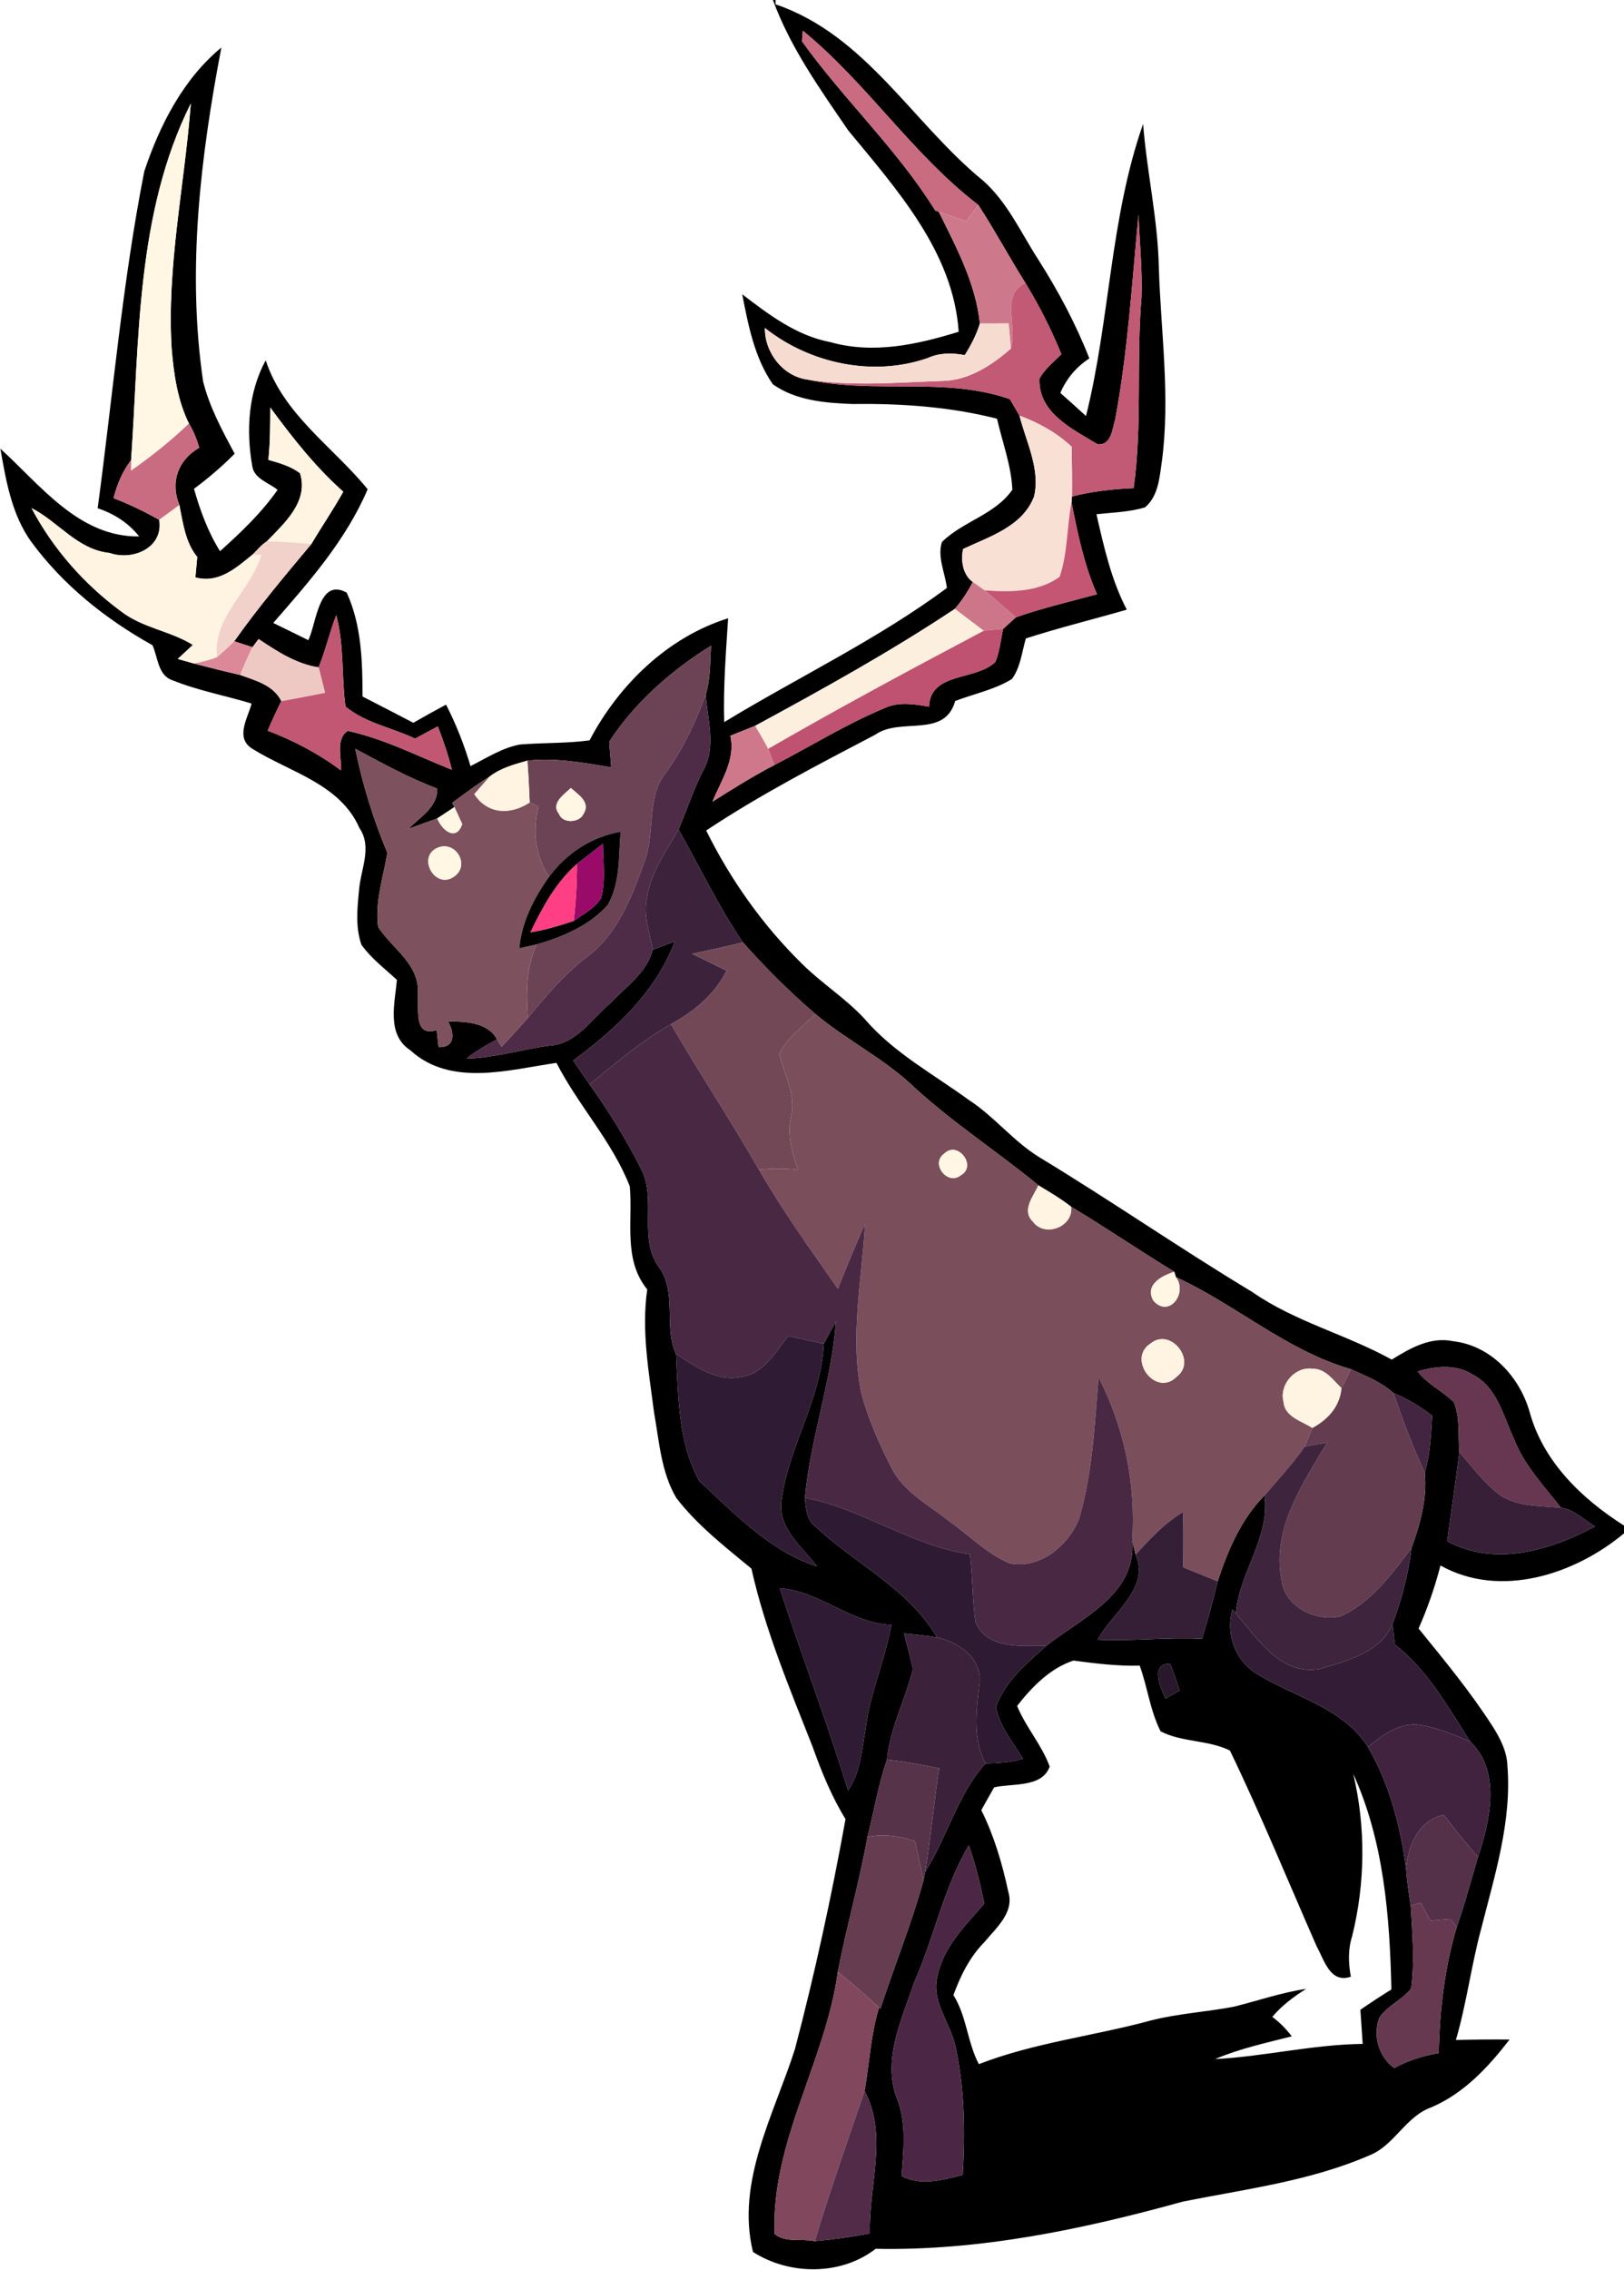 <?xml version="1.0" encoding="UTF-8" ?>
<!DOCTYPE svg PUBLIC "-//W3C//DTD SVG 1.1//EN" "http://www.w3.org/Graphics/SVG/1.1/DTD/svg11.dtd">
<svg width="219pt" height="306pt" viewBox="0 0 219 306" version="1.1" xmlns="http://www.w3.org/2000/svg">
<path fill="#000000" opacity="1.00" d=" M 104.23 0.00 L 104.59 0.00 C 104.59 0.14 104.59 0.43 104.58 0.58 C 116.76 4.72 123.07 16.61 132.57 24.35 C 135.86 27.26 137.66 31.35 140.01 34.98 C 142.70 39.21 145.07 43.64 146.90 48.31 C 145.15 49.46 143.80 51.04 142.99 52.97 C 144.15 54.00 145.31 55.03 146.45 56.08 C 149.69 43.12 149.68 29.41 154.15 16.71 C 154.65 23.17 156.14 29.53 156.27 36.03 C 156.54 44.72 157.83 53.43 156.69 62.12 C 156.37 64.29 156.23 66.86 154.42 68.38 C 152.30 69.04 150.05 69.07 147.86 69.32 C 148.86 73.71 149.85 78.16 151.95 82.18 C 147.42 83.49 142.83 84.61 138.34 86.06 C 137.80 87.90 137.62 89.94 136.46 91.53 C 134.12 92.97 131.36 93.52 128.81 94.49 C 127.38 99.59 121.43 96.62 118.02 99.04 C 110.29 103.09 102.51 107.11 95.23 111.95 C 98.52 118.59 102.86 124.73 108.16 129.92 C 110.82 132.57 114.06 134.58 116.61 137.36 C 120.50 141.90 125.84 144.77 130.62 148.25 C 134.05 150.47 136.60 153.78 140.07 155.94 C 149.79 161.82 159.13 168.29 168.86 174.15 C 174.63 178.17 181.56 179.88 187.68 183.27 C 190.15 181.74 192.92 180.14 195.96 180.79 C 201.08 181.38 204.96 185.61 206.30 190.42 C 208.14 197.06 213.34 202.05 219.00 205.64 L 219.00 206.69 C 212.37 212.23 202.29 215.53 194.25 211.02 C 193.50 213.93 192.51 216.77 191.30 219.52 C 194.78 223.80 198.31 228.07 201.29 232.72 C 202.31 234.32 203.21 236.09 203.28 238.03 C 203.88 245.56 201.54 252.86 199.72 260.07 C 198.39 265.00 197.77 270.08 196.33 274.98 C 198.74 274.92 201.15 274.90 203.57 274.92 C 200.70 278.64 197.41 282.19 193.01 284.06 C 189.51 285.32 188.04 289.22 184.63 290.55 C 176.65 294.01 167.95 295.08 159.50 296.77 C 146.03 300.50 132.13 303.42 118.08 303.13 C 113.40 306.77 106.42 306.70 101.54 303.55 C 99.22 294.11 104.38 285.01 107.19 276.24 C 109.89 266.00 112.13 255.63 114.02 245.21 C 112.14 242.15 110.78 238.82 109.58 235.45 C 106.48 227.57 103.18 219.73 101.33 211.44 C 97.77 208.50 94.05 205.62 91.21 201.93 C 89.16 198.48 88.90 194.33 88.21 190.46 C 87.50 184.95 86.48 179.38 87.28 173.81 C 84.01 169.79 85.35 164.62 84.93 159.92 C 82.57 153.86 77.99 149.03 75.04 143.27 C 68.57 144.21 60.75 146.54 55.32 141.56 C 52.09 139.44 53.25 135.27 53.52 132.08 C 51.88 130.56 50.05 129.19 48.74 127.35 C 47.91 125.00 48.18 122.40 48.42 119.97 C 48.63 117.18 50.24 114.20 48.47 111.62 C 45.88 105.67 39.09 104.09 34.06 100.95 C 31.65 99.50 33.40 96.84 33.93 94.84 C 30.40 93.76 26.74 93.10 23.32 91.72 C 21.28 91.09 21.31 88.60 20.56 86.97 C 14.26 83.47 8.48 78.85 4.20 73.01 C 1.58 69.36 0.81 64.81 0.05 60.48 C 5.48 65.41 10.65 72.42 18.77 72.31 C 17.32 70.48 15.37 69.24 13.17 68.51 C 15.21 53.37 16.50 38.10 19.46 23.09 C 21.53 16.88 24.71 10.64 29.85 6.41 C 27.03 21.21 25.19 36.41 27.39 51.42 C 28.25 54.88 29.97 58.03 31.64 61.16 C 29.94 62.88 28.10 64.45 26.16 65.89 C 26.99 68.82 28.05 71.71 29.67 74.30 C 32.49 71.77 35.25 69.15 37.43 66.03 C 36.26 65.06 34.29 64.56 34.02 62.85 C 33.18 58.04 33.46 52.93 35.83 48.57 C 38.25 55.92 44.90 60.21 49.58 65.95 C 46.65 72.81 41.70 78.41 36.85 83.97 C 38.43 84.74 40.00 85.52 41.58 86.29 C 42.69 84.02 42.96 77.81 46.75 79.88 C 48.76 84.25 48.88 89.16 48.89 93.89 C 51.18 95.06 53.46 96.24 55.74 97.43 C 57.20 96.59 58.67 95.77 60.15 94.98 C 61.51 97.63 62.60 100.41 63.45 103.27 C 65.61 102.18 67.70 100.81 70.10 100.36 C 73.23 100.10 76.38 100.22 79.50 99.80 C 83.43 92.33 90.03 85.89 98.19 83.34 C 97.89 88.00 97.52 92.66 97.66 97.34 C 107.64 91.27 118.28 86.23 127.69 79.26 C 127.45 77.22 126.37 75.09 127.02 73.06 C 129.85 70.27 134.18 69.38 136.52 66.01 C 136.37 62.73 135.17 59.62 134.45 56.44 C 128.11 54.83 121.53 54.37 115.00 54.46 C 111.32 54.33 107.30 54.00 104.21 51.79 C 101.74 48.22 100.91 43.85 100.09 39.67 C 103.68 42.41 107.40 45.25 111.95 46.11 C 117.75 47.76 123.69 46.45 129.28 44.72 C 128.56 33.96 120.91 25.51 114.38 17.57 C 110.57 12.00 106.57 6.39 104.23 0.00 M 108.15 5.57 C 113.80 13.45 120.99 20.12 126.12 28.38 L 126.59 28.54 C 128.97 33.35 131.57 38.18 132.14 43.61 C 131.67 45.13 130.94 46.53 130.10 47.87 C 128.43 47.55 126.72 47.54 125.14 48.25 C 117.77 50.84 109.22 49.03 103.15 44.21 C 103.09 47.51 105.61 50.78 108.98 51.18 C 117.94 53.16 127.39 50.74 136.18 53.80 C 136.50 54.35 137.15 55.46 137.48 56.02 C 138.37 59.58 140.31 63.18 139.45 66.92 C 137.90 70.98 133.44 72.32 129.88 74.00 C 129.53 75.51 129.84 77.50 131.18 78.45 C 130.52 79.75 129.71 80.97 128.76 82.08 C 120.09 87.84 110.98 92.88 101.83 97.84 C 100.72 98.29 99.61 98.74 98.49 99.18 C 99.23 102.39 97.23 105.22 96.08 108.06 C 98.81 106.33 101.55 104.62 104.41 103.13 C 109.39 100.55 114.18 97.57 119.37 95.41 C 121.24 94.57 123.33 94.91 125.28 95.26 C 125.46 90.53 131.62 91.80 134.24 89.21 C 134.81 87.79 134.95 86.25 135.27 84.78 C 135.85 84.25 136.42 83.73 136.99 83.21 C 140.58 81.96 144.27 81.09 147.93 80.10 C 146.20 76.16 145.32 71.93 144.50 67.72 L 144.56 66.92 C 147.28 66.23 150.07 65.92 152.87 65.80 C 154.07 57.26 153.20 48.62 153.94 40.05 C 154.06 36.33 153.67 32.62 153.53 28.91 C 152.65 38.14 152.09 47.43 150.38 56.57 C 149.98 57.85 149.88 60.06 148.01 59.88 C 144.65 57.86 140.00 55.66 140.17 51.05 C 140.87 49.73 142.10 48.80 143.13 47.74 C 141.77 44.42 140.16 41.21 138.28 38.15 C 136.10 34.68 134.16 31.06 131.93 27.63 C 123.04 20.82 116.90 11.19 108.26 4.14 C 108.23 4.49 108.18 5.21 108.15 5.57 M 17.68 62.03 C 16.50 63.54 15.79 65.31 15.31 67.15 C 17.44 67.96 19.49 68.96 21.47 70.07 C 22.08 73.86 17.88 75.63 14.79 74.54 C 10.46 74.11 7.88 70.33 4.25 68.49 C 7.16 74.00 11.39 78.79 16.41 82.47 C 19.27 84.65 22.99 85.05 26.01 86.93 C 25.50 87.41 24.48 88.35 23.97 88.82 C 24.51 88.97 25.58 89.28 26.12 89.43 C 28.20 89.98 30.29 90.50 32.39 90.98 C 34.47 91.74 36.85 92.34 37.94 94.50 C 37.28 95.81 36.68 97.14 36.10 98.49 C 39.61 99.83 42.96 101.58 45.97 103.84 C 46.10 102.13 45.20 99.63 46.90 98.52 C 51.80 99.58 56.31 101.92 60.94 103.76 C 60.44 101.77 59.79 99.83 59.04 97.92 C 58.02 98.47 57.00 99.01 55.98 99.56 C 52.88 98.09 49.27 97.47 46.59 95.24 C 46.04 91.15 46.43 86.94 45.34 82.91 C 44.46 85.23 43.90 87.65 42.97 89.96 C 39.95 89.50 37.37 87.80 34.87 86.14 L 34.05 87.24 C 33.44 87.04 32.21 86.64 31.59 86.44 C 34.81 81.88 38.41 77.61 41.99 73.33 C 43.39 70.96 44.95 68.69 46.29 66.28 C 42.52 62.93 39.41 58.97 36.44 54.92 C 36.43 57.28 36.44 59.64 36.19 61.99 C 37.68 62.41 39.21 62.84 40.46 63.79 C 41.65 67.62 38.35 70.52 35.99 72.97 C 35.25 73.42 34.68 74.17 34.04 74.77 C 31.81 76.58 29.49 78.68 26.35 77.83 C 26.41 77.14 26.54 75.77 26.60 75.08 C 24.98 73.09 24.68 70.51 24.19 68.08 C 22.92 64.99 24.01 61.99 26.87 60.35 C 26.54 59.21 26.10 58.10 25.48 57.09 C 23.94 53.97 23.44 50.47 23.15 47.04 C 22.46 35.93 24.90 24.97 25.73 13.95 C 18.32 28.80 18.80 45.87 17.68 62.03 M 82.15 99.99 C 82.22 100.85 82.36 102.57 82.43 103.43 C 78.69 102.81 74.92 102.12 71.12 102.53 C 69.36 103.04 67.51 103.52 66.04 104.67 C 64.28 105.75 62.65 107.00 60.99 108.22 L 61.28 108.79 C 60.71 109.17 59.55 109.93 58.97 110.32 C 57.67 110.79 56.37 111.26 55.07 111.73 C 56.63 110.13 59.02 108.84 58.96 106.30 C 55.11 104.86 51.52 102.86 47.91 100.94 C 48.89 105.74 50.34 110.45 52.24 114.97 C 51.68 118.26 50.54 121.59 50.99 124.95 C 52.90 127.89 56.71 130.06 56.33 134.03 C 56.55 135.91 55.69 139.86 58.89 138.85 C 58.95 139.42 59.08 140.56 59.14 141.14 C 61.44 141.25 61.30 139.18 60.40 137.67 C 62.71 137.70 65.80 137.77 67.03 140.11 C 65.59 140.86 64.18 141.68 62.91 142.70 C 66.68 142.60 70.31 141.46 74.02 140.96 C 77.68 140.77 79.74 137.40 82.28 135.25 C 84.35 133.02 87.26 131.10 88.02 128.01 C 89.02 127.63 90.01 127.26 91.01 126.89 C 88.44 133.69 83.04 138.74 77.30 142.95 C 78.03 144.03 78.77 145.11 79.51 146.18 C 82.10 149.81 84.47 153.60 86.46 157.58 C 88.62 161.79 85.95 167.09 89.00 170.99 C 91.28 174.40 89.49 179.08 91.17 182.51 C 91.47 188.24 91.45 194.50 94.30 199.63 C 99.07 204.03 103.84 209.10 110.18 211.15 C 108.10 208.39 104.75 205.96 105.42 202.04 C 106.40 194.86 110.77 188.52 111.08 181.14 C 111.62 180.13 112.17 179.12 112.73 178.11 C 112.16 186.19 109.28 193.85 108.55 201.90 C 108.64 203.34 108.79 204.96 110.08 205.88 C 115.44 210.87 122.59 214.20 126.36 220.72 C 124.88 220.47 123.40 220.32 121.91 220.18 C 122.30 221.78 122.78 223.36 123.11 224.99 C 122.09 229.10 120.02 232.92 119.61 237.20 C 118.43 240.59 117.87 244.15 116.98 247.62 C 115.88 253.72 114.17 259.69 112.99 265.78 C 111.33 277.86 103.98 288.67 104.45 301.12 C 105.88 302.36 108.11 301.72 109.87 302.10 C 112.37 301.88 114.85 301.53 117.30 301.05 C 117.12 294.66 119.78 287.86 116.59 281.86 C 117.25 278.10 117.42 274.26 118.54 270.59 L 118.72 270.76 C 120.61 264.99 122.91 259.34 124.53 253.48 L 124.77 252.30 C 127.76 247.59 129.10 241.95 132.88 237.71 C 134.58 237.63 136.31 237.60 137.94 237.06 C 136.58 234.83 134.79 232.70 134.30 230.09 C 135.52 226.63 138.43 224.26 141.05 221.87 C 145.84 218.09 153.25 215.00 152.68 207.68 L 153.14 209.56 C 155.14 214.09 149.96 217.39 148.04 221.02 C 152.73 221.24 157.40 220.67 162.08 220.91 C 162.89 218.35 163.56 215.76 164.20 213.16 C 165.59 208.96 167.36 204.77 170.53 201.57 C 171.29 207.24 167.13 211.96 166.65 217.47 L 166.19 216.93 C 165.25 220.25 166.52 223.74 169.44 225.60 C 174.51 228.76 181.08 230.13 184.47 235.49 C 187.40 240.52 188.85 246.19 189.62 251.92 C 189.72 253.58 189.99 255.23 190.24 256.89 C 190.46 260.59 190.78 264.33 190.30 268.03 C 189.11 269.59 187.11 270.34 186.00 271.99 C 185.11 274.40 185.91 277.25 188.02 278.76 C 189.88 277.72 191.93 277.12 194.02 276.74 C 194.13 271.01 194.80 265.31 196.43 259.80 C 197.53 256.68 198.36 253.48 199.31 250.32 C 200.95 245.43 202.46 238.74 198.24 234.74 C 195.28 230.12 192.48 225.06 188.09 221.67 C 188.02 220.98 187.87 219.59 187.79 218.90 C 189.01 215.61 189.93 212.19 190.33 208.70 C 191.51 205.48 192.50 201.92 192.13 198.49 C 192.87 196.00 192.97 193.40 193.13 190.83 C 191.52 189.60 189.78 188.54 187.91 187.78 C 186.27 186.29 184.17 185.48 182.19 184.57 C 173.49 182.06 166.65 175.85 158.57 172.15 L 158.35 171.43 C 153.68 168.58 149.15 165.49 144.45 162.67 C 143.06 161.58 141.54 160.69 140.03 159.78 C 134.56 155.27 128.56 151.40 123.33 146.60 C 119.31 142.73 114.24 140.26 109.97 136.70 C 106.48 133.70 103.23 130.46 100.18 127.03 C 96.87 122.19 94.38 116.89 91.50 111.81 C 92.62 109.20 93.50 106.48 94.78 103.94 C 96.64 100.76 95.41 97.03 95.17 93.63 C 95.83 91.50 95.75 89.24 95.89 87.04 C 90.52 90.38 85.62 94.66 82.15 99.99 M 191.18 184.87 C 192.50 186.58 194.51 187.50 196.04 188.99 C 196.93 191.09 196.60 193.49 196.80 195.73 C 196.29 199.73 195.72 203.74 195.15 207.74 C 201.58 211.24 209.07 208.99 215.09 205.76 C 213.60 204.87 212.27 203.47 210.50 203.24 C 208.18 200.27 205.50 197.47 204.13 193.89 C 202.72 190.86 201.89 187.06 198.70 185.35 C 196.44 183.87 193.63 184.12 191.18 184.87 M 105.15 214.08 C 108.12 223.20 111.55 232.17 114.36 241.34 C 116.06 238.90 116.21 235.84 116.74 233.01 C 117.30 228.21 119.37 223.78 120.19 219.04 C 114.69 218.79 110.59 214.48 105.15 214.08 M 137.16 229.95 C 138.33 232.83 140.49 235.20 141.55 238.12 C 140.55 241.01 136.50 240.35 134.06 240.93 C 133.48 241.95 132.90 242.97 132.33 244.00 C 134.06 247.47 135.16 251.22 135.97 255.00 C 136.82 257.80 134.34 259.85 132.77 261.77 C 130.78 263.77 129.53 266.31 128.57 268.93 C 130.37 271.79 130.44 275.28 132.00 278.24 C 139.49 275.33 147.52 274.45 155.24 272.34 C 158.91 271.41 162.71 271.20 166.42 270.49 C 169.66 269.68 172.83 268.58 176.14 268.09 C 174.46 269.14 172.86 270.34 171.57 271.87 C 172.57 272.60 173.44 273.50 174.20 274.49 C 170.71 275.38 167.18 276.14 163.85 277.56 C 170.52 277.20 177.06 275.59 183.76 275.51 C 183.66 273.97 183.56 272.44 183.45 270.91 C 184.82 269.96 186.22 269.05 187.63 268.17 C 187.42 258.37 186.61 248.15 182.49 239.12 C 184.19 246.30 184.11 253.84 182.34 260.99 C 181.77 262.77 181.82 264.63 182.17 266.45 C 179.38 267.41 178.59 264.23 177.56 262.37 C 173.69 253.56 170.04 244.63 165.86 235.97 C 162.97 234.52 159.42 234.88 156.51 233.38 C 155.10 230.60 154.75 227.43 153.69 224.52 C 150.69 224.60 147.72 224.23 144.76 223.84 C 141.61 224.87 139.16 227.39 137.16 229.95 M 157.17 228.97 C 157.64 228.70 158.59 228.15 159.07 227.87 C 158.67 226.65 158.29 225.43 157.78 224.27 C 155.00 224.24 156.52 227.52 157.17 228.97 M 123.28 267.22 C 121.62 272.21 118.89 277.76 121.01 283.00 C 122.27 286.30 121.82 289.90 121.59 293.33 C 124.22 294.70 127.14 293.83 129.83 293.18 C 130.18 287.46 130.08 281.65 128.89 276.02 C 128.23 272.75 125.52 269.83 126.43 266.35 C 127.22 262.40 130.22 259.51 132.74 256.59 C 132.19 253.94 131.54 251.30 130.65 248.75 C 127.24 254.47 125.98 261.16 123.28 267.22 Z" />
<path fill="#c96b81" opacity="1.00" d=" M 108.15 5.57 C 108.18 5.21 108.23 4.49 108.26 4.14 C 116.90 11.19 123.04 20.82 131.93 27.63 C 131.38 28.36 130.83 29.10 130.29 29.83 C 129.05 29.40 127.83 28.97 126.59 28.54 L 126.12 28.38 C 120.99 20.12 113.80 13.45 108.15 5.57 Z" />
<path fill="#fff6e3" opacity="1.00" d=" M 17.68 62.03 C 18.80 45.87 18.32 28.80 25.73 13.95 C 24.90 24.97 22.46 35.93 23.15 47.04 C 23.44 50.47 23.94 53.97 25.48 57.09 C 23.05 59.42 20.42 61.52 17.66 63.45 C 17.66 63.09 17.68 62.39 17.68 62.03 Z" />
<path fill="#ce798b" opacity="1.00" d=" M 126.59 28.54 C 127.83 28.97 129.05 29.40 130.29 29.83 C 130.83 29.10 131.38 28.36 131.93 27.63 C 134.16 31.06 136.10 34.68 138.28 38.15 C 134.82 39.80 137.32 44.06 136.32 46.99 C 136.25 46.15 136.10 44.45 136.02 43.60 C 134.73 43.60 133.43 43.61 132.14 43.61 C 131.57 38.18 128.97 33.35 126.59 28.54 Z" />
<path fill="#c25975" opacity="1.00" d=" M 153.53 28.91 C 153.67 32.62 154.06 36.33 153.94 40.05 C 153.20 48.62 154.07 57.26 152.87 65.80 C 150.07 65.92 147.28 66.23 144.56 66.92 C 144.60 64.69 144.53 62.45 144.52 60.22 C 142.50 58.32 140.06 56.99 137.48 56.02 C 137.15 55.46 136.50 54.35 136.18 53.80 C 127.39 50.74 117.94 53.16 108.98 51.18 C 114.98 52.10 121.06 51.55 127.09 51.35 C 130.65 51.28 133.73 49.25 136.32 46.99 C 137.32 44.06 134.82 39.80 138.28 38.15 C 140.16 41.21 141.77 44.42 143.13 47.74 C 142.10 48.80 140.87 49.73 140.17 51.05 C 140.00 55.66 144.65 57.86 148.01 59.88 C 149.88 60.06 149.98 57.85 150.38 56.57 C 152.09 47.43 152.65 38.14 153.53 28.91 Z" />
<path fill="#f6dbd0" opacity="1.00" d=" M 108.98 51.18 C 105.61 50.78 103.09 47.51 103.15 44.21 C 109.22 49.03 117.77 50.84 125.14 48.25 C 126.72 47.54 128.43 47.55 130.10 47.87 C 130.94 46.53 131.67 45.13 132.14 43.61 C 133.43 43.61 134.73 43.60 136.02 43.60 C 136.10 44.45 136.25 46.15 136.32 46.99 C 133.73 49.25 130.65 51.28 127.09 51.35 C 121.06 51.55 114.98 52.10 108.98 51.18 Z" />
<path fill="#fff3e1" opacity="1.00" d=" M 36.44 54.92 C 39.41 58.97 42.52 62.93 46.29 66.28 C 44.95 68.69 43.39 70.96 41.99 73.33 C 40.00 73.16 38.00 73.01 35.99 72.97 C 38.35 70.52 41.65 67.62 40.46 63.79 C 39.21 62.84 37.68 62.41 36.19 61.99 C 36.44 59.64 36.43 57.28 36.44 54.92 Z" />
<path fill="#f8e0d4" opacity="1.00" d=" M 137.48 56.02 C 140.06 56.99 142.50 58.32 144.52 60.22 C 144.53 62.45 144.60 64.69 144.56 66.92 L 144.50 67.72 C 143.85 71.04 144.00 74.56 142.89 77.76 C 139.99 79.85 136.20 79.83 132.79 79.58 C 132.39 79.30 131.58 78.73 131.18 78.45 C 129.84 77.50 129.53 75.51 129.88 74.00 C 133.44 72.32 137.90 70.98 139.45 66.92 C 140.31 63.18 138.37 59.58 137.48 56.02 Z" />
<path fill="#c96c82" opacity="1.00" d=" M 25.48 57.09 C 26.10 58.10 26.54 59.21 26.87 60.35 C 24.01 61.99 22.92 64.99 24.19 68.08 C 23.28 68.74 22.37 69.41 21.47 70.07 C 19.49 68.96 17.44 67.96 15.31 67.15 C 15.79 65.31 16.50 63.54 17.68 62.03 C 17.68 62.39 17.66 63.09 17.66 63.45 C 20.42 61.52 23.05 59.42 25.48 57.09 Z" />
<path fill="#fff3e1" opacity="1.00" d=" M 4.25 68.49 C 7.88 70.33 10.46 74.11 14.79 74.54 C 17.88 75.63 22.08 73.86 21.47 70.07 C 22.37 69.41 23.28 68.74 24.19 68.08 C 24.68 70.51 24.98 73.09 26.60 75.08 C 26.54 75.77 26.41 77.14 26.35 77.83 C 29.49 78.68 31.81 76.58 34.04 74.77 L 35.26 74.80 C 33.79 79.68 28.63 83.17 29.28 88.59 C 28.25 88.98 27.20 89.26 26.12 89.43 C 25.58 89.28 24.51 88.97 23.97 88.82 C 24.48 88.35 25.50 87.41 26.01 86.93 C 22.99 85.05 19.27 84.65 16.41 82.47 C 11.39 78.79 7.16 74.00 4.25 68.49 Z" />
<path fill="#c45674" opacity="1.00" d=" M 142.89 77.76 C 144.00 74.56 143.85 71.04 144.50 67.72 C 145.32 71.93 146.20 76.16 147.93 80.10 C 144.27 81.09 140.58 81.96 136.99 83.21 C 135.58 82.02 134.20 80.78 132.79 79.58 C 136.20 79.83 139.99 79.85 142.89 77.76 Z" />
<path fill="#f1d1c9" opacity="1.00" d=" M 34.04 74.77 C 34.68 74.17 35.25 73.42 35.99 72.97 C 38.00 73.01 40.00 73.16 41.99 73.33 C 38.41 77.61 34.81 81.88 31.59 86.44 C 30.86 87.20 30.07 87.89 29.28 88.59 C 28.63 83.17 33.79 79.68 35.26 74.80 L 34.04 74.77 Z" />
<path fill="#cd7689" opacity="1.00" d=" M 131.18 78.45 C 131.58 78.73 132.39 79.30 132.79 79.58 C 134.20 80.78 135.58 82.02 136.99 83.21 C 136.42 83.73 135.85 84.25 135.27 84.78 C 134.62 84.84 133.30 84.96 132.65 85.03 C 131.35 84.04 130.06 83.06 128.76 82.08 C 129.71 80.97 130.52 79.75 131.18 78.45 Z" />
<path fill="#fdefde" opacity="1.00" d=" M 101.83 97.84 C 110.98 92.88 120.09 87.84 128.76 82.08 C 130.06 83.06 131.35 84.04 132.65 85.03 C 122.89 90.19 113.15 95.42 103.59 100.94 C 103.05 99.89 102.43 98.87 101.83 97.84 Z" />
<path fill="#c25774" opacity="1.00" d=" M 42.97 89.96 C 43.90 87.65 44.46 85.23 45.34 82.91 C 46.43 86.94 46.04 91.15 46.59 95.24 C 49.27 97.47 52.88 98.09 55.98 99.56 C 57.00 99.01 58.02 98.47 59.04 97.92 C 59.79 99.83 60.44 101.77 60.94 103.76 C 56.31 101.92 51.80 99.58 46.90 98.52 C 45.20 99.63 46.10 102.13 45.97 103.84 C 42.96 101.58 39.61 99.83 36.10 98.49 C 36.68 97.14 37.28 95.81 37.94 94.50 C 39.91 94.15 41.87 93.77 43.83 93.38 C 43.54 92.24 43.26 91.10 42.97 89.96 Z" />
<path fill="#bf5270" opacity="1.00" d=" M 132.65 85.03 C 133.30 84.96 134.62 84.84 135.27 84.78 C 134.95 86.25 134.81 87.79 134.24 89.21 C 131.62 91.80 125.46 90.53 125.28 95.26 C 123.33 94.91 121.24 94.57 119.37 95.41 C 114.18 97.57 109.39 100.55 104.41 103.13 C 104.20 102.58 103.80 101.49 103.59 100.94 C 113.15 95.42 122.89 90.19 132.65 85.03 Z" />
<path fill="#db8898" opacity="1.00" d=" M 29.28 88.59 C 30.07 87.89 30.86 87.20 31.59 86.44 C 32.21 86.64 33.44 87.04 34.05 87.24 C 33.43 88.46 32.91 89.72 32.39 90.98 C 30.29 90.50 28.20 89.98 26.12 89.43 C 27.20 89.26 28.25 88.98 29.28 88.59 Z" />
<path fill="#eec8c2" opacity="1.00" d=" M 34.05 87.24 L 34.87 86.14 C 37.37 87.80 39.95 89.50 42.97 89.96 C 43.26 91.10 43.54 92.24 43.83 93.38 C 41.87 93.77 39.91 94.15 37.94 94.50 C 36.85 92.34 34.47 91.74 32.39 90.98 C 32.91 89.72 33.43 88.46 34.05 87.24 Z" />
<path fill="#6c4355" opacity="1.00" d=" M 82.15 99.99 C 85.62 94.66 90.52 90.38 95.89 87.04 C 95.75 89.24 95.83 91.50 95.17 93.63 C 93.85 97.28 92.18 100.81 89.93 103.99 C 87.10 107.36 88.40 112.06 86.98 115.96 C 85.26 120.76 83.35 125.93 79.07 129.05 C 76.04 131.38 73.59 134.31 71.17 137.23 C 70.95 133.87 70.92 130.42 72.37 127.30 C 75.87 126.28 79.49 124.78 81.95 121.98 C 83.67 119.02 83.40 115.41 83.69 112.11 C 79.79 112.79 76.37 115.02 74.04 118.20 C 72.18 115.34 71.77 112.00 72.63 108.73 C 72.23 108.54 71.83 108.36 71.43 108.17 C 71.36 106.29 71.26 104.41 71.12 102.53 C 74.92 102.12 78.69 102.81 82.43 103.43 C 82.36 102.57 82.22 100.85 82.15 99.99 M 75.37 109.69 C 75.83 111.03 78.12 110.95 78.69 109.71 C 79.68 108.12 77.98 107.12 76.98 106.22 C 76.12 107.06 74.23 108.26 75.37 109.69 Z" />
<path fill="#4e2b46" opacity="1.00" d=" M 89.93 103.99 C 92.18 100.81 93.85 97.28 95.17 93.63 C 95.41 97.03 96.64 100.76 94.78 103.94 C 93.50 106.48 92.62 109.20 91.50 111.81 C 89.79 114.77 87.72 117.65 87.22 121.12 C 86.71 123.45 87.64 125.73 88.02 128.01 C 87.26 131.10 84.35 133.02 82.28 135.25 C 79.74 137.40 77.68 140.77 74.02 140.96 C 70.31 141.46 66.68 142.60 62.91 142.70 C 64.18 141.68 65.59 140.86 67.03 140.11 L 67.64 141.10 C 68.82 139.82 70.02 138.55 71.17 137.23 C 73.59 134.31 76.04 131.38 79.07 129.05 C 83.35 125.93 85.26 120.76 86.98 115.96 C 88.40 112.06 87.10 107.36 89.93 103.99 Z" />
<path fill="#d0788b" opacity="1.00" d=" M 98.49 99.18 C 99.61 98.74 100.72 98.29 101.83 97.84 C 102.43 98.87 103.05 99.89 103.59 100.94 C 103.80 101.49 104.20 102.58 104.41 103.13 C 101.55 104.62 98.81 106.33 96.08 108.06 C 97.23 105.22 99.23 102.39 98.49 99.18 Z" />
<path fill="#7e515e" opacity="1.00" d=" M 47.91 100.94 C 51.52 102.86 55.11 104.86 58.96 106.30 C 59.02 108.84 56.63 110.13 55.07 111.73 C 56.37 111.26 57.67 110.79 58.97 110.32 C 59.55 111.85 61.50 113.54 62.33 111.08 C 62.07 110.51 61.55 109.36 61.28 108.79 L 60.99 108.22 C 62.65 107.00 64.28 105.75 66.04 104.67 C 65.52 105.26 64.48 106.45 63.96 107.05 C 65.76 109.80 68.86 109.87 71.43 108.17 C 71.83 108.36 72.23 108.54 72.63 108.73 C 71.77 112.00 72.18 115.34 74.04 118.20 C 72.00 121.06 70.35 124.27 70.03 127.82 C 70.61 127.69 71.78 127.43 72.37 127.30 C 70.92 130.42 70.95 133.87 71.17 137.23 C 70.02 138.55 68.82 139.82 67.64 141.10 L 67.03 140.11 C 65.80 137.77 62.71 137.70 60.40 137.67 C 61.30 139.18 61.44 141.25 59.14 141.14 C 59.08 140.56 58.95 139.42 58.89 138.85 C 55.69 139.86 56.55 135.91 56.33 134.03 C 56.71 130.06 52.90 127.89 50.99 124.95 C 50.54 121.59 51.68 118.26 52.24 114.97 C 50.34 110.45 48.89 105.74 47.91 100.94 M 59.17 114.21 C 56.13 115.29 58.54 119.89 61.13 118.23 C 63.44 116.81 61.62 113.39 59.17 114.21 Z" />
<path fill="#fff3e1" opacity="1.00" d=" M 66.04 104.67 C 67.51 103.52 69.36 103.04 71.12 102.53 C 71.26 104.41 71.36 106.29 71.43 108.17 C 68.86 109.87 65.76 109.80 63.96 107.05 C 64.48 106.45 65.52 105.26 66.04 104.67 Z" />
<path fill="#fff6e3" opacity="1.00" d=" M 75.37 109.69 C 74.23 108.26 76.12 107.06 76.98 106.22 C 77.98 107.12 79.68 108.12 78.69 109.71 C 78.12 110.95 75.83 111.03 75.37 109.69 Z" />
<path fill="#fff6e3" opacity="1.00" d=" M 58.97 110.32 C 59.55 109.93 60.71 109.17 61.28 108.79 C 61.55 109.36 62.07 110.51 62.33 111.08 C 61.50 113.54 59.55 111.85 58.97 110.32 Z" />
<path fill="#000000" opacity="1.00" d=" M 74.04 118.20 C 76.37 115.02 79.79 112.79 83.69 112.11 C 83.40 115.41 83.67 119.02 81.95 121.98 C 79.49 124.78 75.87 126.28 72.37 127.30 C 71.78 127.43 70.61 127.69 70.03 127.82 C 70.35 124.27 72.00 121.06 74.04 118.20 M 77.81 116.45 C 74.96 118.94 73.15 122.32 71.53 125.67 C 73.52 125.37 75.45 124.76 77.36 124.14 C 78.67 123.18 80.25 122.44 81.09 120.99 C 81.67 118.61 81.32 116.15 81.31 113.74 C 80.14 114.65 78.98 115.55 77.81 116.45 Z" />
<path fill="#3c233b" opacity="1.00" d=" M 87.22 121.12 C 87.72 117.65 89.79 114.77 91.50 111.81 C 94.38 116.89 96.87 122.19 100.18 127.03 C 97.91 127.59 95.63 128.10 93.34 128.57 C 94.89 129.32 96.44 130.08 97.99 130.84 C 96.38 134.05 93.59 136.36 90.48 138.05 C 86.53 140.34 83.02 143.27 79.51 146.18 C 78.77 145.11 78.03 144.03 77.30 142.95 C 83.04 138.74 88.44 133.69 91.01 126.89 C 90.01 127.26 89.02 127.63 88.02 128.01 C 87.64 125.73 86.71 123.45 87.22 121.12 Z" />
<path fill="#fff6e3" opacity="1.00" d=" M 59.17 114.21 C 61.62 113.39 63.44 116.81 61.13 118.23 C 58.54 119.89 56.13 115.29 59.17 114.21 Z" />
<path fill="#990a69" opacity="1.00" d=" M 77.81 116.45 C 78.98 115.55 80.14 114.65 81.31 113.74 C 81.32 116.15 81.67 118.61 81.09 120.99 C 80.25 122.44 78.67 123.18 77.36 124.14 C 77.67 121.59 77.81 119.02 77.81 116.45 Z" />
<path fill="#ff3e84" opacity="1.00" d=" M 71.53 125.67 C 73.15 122.32 74.96 118.94 77.81 116.45 C 77.81 119.02 77.67 121.59 77.36 124.14 C 75.45 124.76 73.52 125.37 71.53 125.67 Z" />
<path fill="#724857" opacity="1.00" d=" M 93.34 128.57 C 95.63 128.10 97.91 127.59 100.18 127.03 C 103.23 130.46 106.48 133.70 109.97 136.70 C 108.24 138.38 106.15 139.85 105.08 142.08 C 105.76 144.91 107.45 147.63 106.65 150.64 C 106.14 153.04 106.85 155.41 107.61 157.68 C 105.86 157.49 104.10 157.47 102.35 157.67 C 98.55 151.03 94.31 144.66 90.48 138.05 C 93.59 136.36 96.38 134.05 97.99 130.84 C 96.44 130.08 94.89 129.32 93.34 128.57 Z" />
<path fill="#7a4e5b" opacity="1.00" d=" M 105.08 142.08 C 106.15 139.85 108.24 138.38 109.97 136.70 C 114.24 140.26 119.31 142.73 123.33 146.60 C 128.56 151.40 134.56 155.27 140.03 159.78 C 139.35 161.29 137.71 163.14 139.30 164.68 C 140.88 166.85 144.77 165.38 144.45 162.67 C 149.15 165.49 153.68 168.58 158.35 171.43 C 156.66 171.97 154.34 173.18 155.53 175.32 C 157.65 177.73 160.20 174.28 158.57 172.15 C 166.65 175.85 173.49 182.06 182.19 184.57 C 181.87 185.21 181.23 186.49 180.91 187.13 C 179.79 186.04 178.73 184.47 176.98 184.50 C 174.62 184.18 172.47 186.67 173.09 188.98 C 173.26 191.02 175.56 191.54 176.98 192.49 C 176.64 193.32 176.29 194.15 175.94 194.99 C 174.33 197.34 172.37 199.41 170.53 201.57 C 167.36 204.77 165.59 208.96 164.20 213.16 C 162.64 212.53 161.09 211.90 159.54 211.26 C 159.59 208.78 159.60 206.29 159.53 203.81 C 157.05 205.31 155.07 207.43 153.14 209.56 L 152.68 207.68 C 153.20 200.07 151.62 192.43 148.14 185.64 C 147.62 192.02 147.34 198.50 145.53 204.69 C 144.11 208.32 140.23 211.56 136.15 210.73 C 133.07 209.43 130.69 206.96 128.00 205.05 C 125.24 202.86 121.84 201.12 120.20 197.84 C 118.58 194.65 117.11 191.35 116.17 187.89 C 114.57 180.29 116.22 172.58 116.65 164.96 C 115.38 167.86 114.15 170.78 112.99 173.73 C 109.32 168.46 105.55 163.24 102.35 157.67 C 104.10 157.47 105.86 157.49 107.61 157.68 C 106.85 155.41 106.14 153.04 106.65 150.64 C 107.45 147.63 105.76 144.91 105.08 142.08 M 127.31 155.52 C 125.43 156.88 127.81 159.87 129.57 158.42 C 131.79 157.20 129.15 153.67 127.31 155.52 M 155.17 181.09 C 151.91 183.15 155.89 188.44 158.69 185.56 C 161.46 183.47 157.88 178.89 155.17 181.09 Z" />
<path fill="#492843" opacity="1.00" d=" M 79.51 146.18 C 83.02 143.27 86.53 140.34 90.48 138.05 C 94.31 144.66 98.55 151.03 102.35 157.67 C 105.55 163.24 109.32 168.46 112.99 173.73 C 114.15 170.78 115.38 167.86 116.65 164.96 C 116.22 172.58 114.57 180.29 116.17 187.89 C 117.11 191.35 118.58 194.65 120.20 197.84 C 121.84 201.12 125.24 202.86 128.00 205.05 C 130.69 206.96 133.07 209.43 136.15 210.73 C 140.23 211.56 144.11 208.32 145.53 204.69 C 147.34 198.50 147.62 192.02 148.14 185.64 C 151.62 192.43 153.20 200.07 152.68 207.68 C 153.25 215.00 145.84 218.09 141.05 221.87 C 137.73 221.81 133.10 222.41 131.54 218.64 C 131.13 215.61 131.17 212.54 130.80 209.51 C 122.90 208.37 116.34 203.38 108.55 201.90 C 109.28 193.85 112.16 186.19 112.73 178.11 C 112.17 179.12 111.62 180.13 111.08 181.14 C 109.49 180.79 107.89 180.44 106.30 180.09 C 104.55 182.27 102.96 185.26 99.88 185.61 C 96.61 186.28 93.75 184.17 91.17 182.51 C 89.49 179.08 91.28 174.40 89.00 170.99 C 85.95 167.09 88.62 161.79 86.46 157.58 C 84.47 153.60 82.10 149.81 79.51 146.18 Z" />
<path fill="#fff6e3" opacity="1.00" d=" M 127.31 155.52 C 129.15 153.67 131.79 157.20 129.57 158.42 C 127.81 159.87 125.43 156.88 127.31 155.52 Z" />
<path fill="#fff3e1" opacity="1.00" d=" M 140.03 159.78 C 141.54 160.69 143.06 161.58 144.45 162.67 C 144.77 165.38 140.88 166.85 139.30 164.68 C 137.71 163.14 139.35 161.29 140.03 159.78 Z" />
<path fill="#fff6e3" opacity="1.00" d=" M 155.53 175.32 C 154.34 173.18 156.66 171.97 158.35 171.43 L 158.57 172.15 C 160.20 174.28 157.65 177.73 155.53 175.32 Z" />
<path fill="#2f1b34" opacity="1.00" d=" M 106.30 180.09 C 107.89 180.44 109.49 180.79 111.08 181.14 C 110.77 188.52 106.40 194.86 105.42 202.04 C 104.75 205.96 108.10 208.39 110.18 211.15 C 103.84 209.10 99.07 204.03 94.30 199.63 C 91.45 194.50 91.47 188.24 91.17 182.51 C 93.75 184.17 96.61 186.28 99.88 185.61 C 102.96 185.26 104.55 182.27 106.30 180.09 Z" />
<path fill="#fff3e1" opacity="1.00" d=" M 155.17 181.09 C 157.88 178.89 161.46 183.47 158.69 185.56 C 155.89 188.44 151.91 183.15 155.17 181.09 Z" />
<path fill="#673650" opacity="1.00" d=" M 191.18 184.87 C 193.63 184.12 196.44 183.87 198.70 185.35 C 201.89 187.06 202.72 190.86 204.13 193.89 C 205.50 197.47 208.18 200.27 210.50 203.24 C 207.77 202.96 204.81 203.14 202.40 201.61 C 200.19 200.01 198.57 197.77 196.80 195.73 C 196.60 193.49 196.93 191.09 196.04 188.99 C 194.51 187.50 192.50 186.58 191.18 184.87 Z" />
<path fill="#fff3e1" opacity="1.00" d=" M 173.09 188.98 C 172.47 186.67 174.62 184.18 176.98 184.50 C 178.73 184.47 179.79 186.04 180.91 187.13 C 180.69 189.60 179.08 191.35 176.98 192.49 C 175.56 191.54 173.26 191.02 173.09 188.98 Z" />
<path fill="#633c4f" opacity="1.00" d=" M 182.19 184.57 C 184.17 185.48 186.27 186.29 187.91 187.78 C 189.16 191.41 190.50 195.01 192.13 198.49 C 192.50 201.92 191.51 205.48 190.33 208.70 C 187.68 212.18 184.93 215.96 180.86 217.85 C 177.53 218.68 173.27 216.64 172.81 212.97 C 171.47 206.14 175.66 200.02 178.97 194.44 C 177.96 194.62 176.95 194.80 175.94 194.99 C 176.29 194.15 176.64 193.32 176.98 192.49 C 179.08 191.35 180.69 189.60 180.91 187.13 C 181.23 186.49 181.87 185.21 182.19 184.57 Z" />
<path fill="#442541" opacity="1.00" d=" M 187.91 187.78 C 189.78 188.54 191.52 189.60 193.13 190.83 C 192.97 193.40 192.87 196.00 192.13 198.49 C 190.50 195.01 189.16 191.41 187.91 187.78 Z" />
<path fill="#3f243e" opacity="1.00" d=" M 175.94 194.99 C 176.95 194.80 177.96 194.62 178.97 194.44 C 175.66 200.02 171.47 206.14 172.81 212.97 C 173.27 216.64 177.53 218.68 180.86 217.85 C 184.93 215.96 187.68 212.18 190.33 208.70 C 189.93 212.19 189.01 215.61 187.79 218.90 C 186.19 222.77 181.60 223.88 177.97 224.97 C 172.70 225.89 169.59 220.89 166.65 217.47 C 167.13 211.96 171.29 207.24 170.53 201.57 C 172.37 199.41 174.33 197.34 175.94 194.99 Z" />
<path fill="#371f38" opacity="1.00" d=" M 196.80 195.73 C 198.57 197.77 200.19 200.01 202.40 201.61 C 204.81 203.14 207.77 202.96 210.50 203.24 C 212.27 203.47 213.60 204.87 215.09 205.76 C 209.07 208.99 201.58 211.24 195.15 207.74 C 195.72 203.74 196.29 199.73 196.80 195.73 Z" />
<path fill="#2e1b33" opacity="1.00" d=" M 108.55 201.90 C 116.34 203.38 122.90 208.37 130.80 209.51 C 131.17 212.54 131.13 215.61 131.54 218.64 C 133.10 222.41 137.73 221.81 141.05 221.87 C 138.43 224.26 135.52 226.63 134.30 230.09 C 134.79 232.70 136.58 234.83 137.94 237.06 C 136.31 237.60 134.58 237.63 132.88 237.71 C 131.14 234.32 131.65 230.59 132.08 226.97 C 132.50 223.59 129.30 221.34 126.36 220.72 C 122.59 214.20 115.44 210.87 110.08 205.88 C 108.79 204.96 108.64 203.34 108.55 201.90 Z" />
<path fill="#351f37" opacity="1.00" d=" M 153.14 209.56 C 155.07 207.43 157.05 205.31 159.53 203.81 C 159.60 206.29 159.59 208.78 159.54 211.26 C 161.09 211.90 162.64 212.53 164.20 213.16 C 163.56 215.76 162.89 218.35 162.08 220.91 C 157.40 220.67 152.73 221.24 148.04 221.02 C 149.96 217.39 155.14 214.09 153.14 209.56 Z" />
<path fill="#2f1b33" opacity="1.00" d=" M 105.15 214.08 C 110.59 214.48 114.69 218.79 120.19 219.04 C 119.37 223.78 117.30 228.21 116.74 233.01 C 116.21 235.84 116.06 238.90 114.36 241.34 C 111.55 232.17 108.12 223.20 105.15 214.08 Z" />
<path fill="#331d36" opacity="1.00" d=" M 166.19 216.93 L 166.65 217.47 C 169.59 220.89 172.70 225.89 177.97 224.97 C 181.60 223.88 186.19 222.77 187.79 218.90 C 187.87 219.59 188.02 220.98 188.09 221.67 C 192.48 225.06 195.28 230.12 198.24 234.74 C 195.90 233.77 193.52 232.75 191.00 232.45 C 188.45 232.36 186.33 233.96 184.47 235.49 C 181.08 230.13 174.51 228.76 169.44 225.60 C 166.52 223.74 165.25 220.25 166.19 216.93 Z" />
<path fill="#3c213b" opacity="1.00" d=" M 121.91 220.18 C 123.40 220.32 124.88 220.47 126.36 220.72 C 129.30 221.34 132.50 223.59 132.08 226.97 C 131.65 230.59 131.14 234.32 132.88 237.71 C 129.10 241.95 127.76 247.59 124.77 252.30 C 125.52 247.67 125.93 242.99 126.65 238.36 C 124.32 237.90 121.98 237.44 119.61 237.20 C 120.02 232.92 122.09 229.10 123.11 224.99 C 122.78 223.36 122.30 221.78 121.91 220.18 Z" />
<path fill="#29182b" opacity="1.00" d=" M 157.17 228.97 C 156.52 227.52 155.00 224.24 157.78 224.27 C 158.29 225.43 158.67 226.65 159.07 227.87 C 158.59 228.15 157.64 228.70 157.17 228.97 Z" />
<path fill="#41233f" opacity="1.00" d=" M 184.47 235.49 C 186.33 233.96 188.45 232.36 191.00 232.45 C 193.52 232.75 195.90 233.77 198.24 234.74 C 202.46 238.74 200.95 245.43 199.31 250.32 C 197.71 248.49 196.16 246.61 194.72 244.64 C 191.31 245.36 189.86 248.76 189.62 251.92 C 188.85 246.19 187.40 240.52 184.47 235.49 Z" />
<path fill="#563349" opacity="1.00" d=" M 116.98 247.62 C 117.87 244.15 118.43 240.59 119.61 237.20 C 121.98 237.44 124.32 237.90 126.65 238.36 C 125.93 242.99 125.52 247.67 124.77 252.30 L 124.53 253.48 C 124.18 251.71 123.76 249.95 123.38 248.18 C 121.31 247.48 119.14 247.18 116.98 247.62 Z" />
<path fill="#543049" opacity="1.00" d=" M 189.62 251.92 C 189.86 248.76 191.31 245.36 194.72 244.64 C 196.16 246.61 197.71 248.49 199.31 250.32 C 198.36 253.48 197.53 256.68 196.43 259.80 C 196.23 259.52 195.82 258.95 195.62 258.67 C 194.71 258.73 193.81 258.81 192.91 258.91 C 192.47 258.09 192.02 257.28 191.58 256.48 C 191.25 256.58 190.58 256.79 190.24 256.89 C 189.99 255.23 189.72 253.58 189.62 251.92 Z" />
<path fill="#663c51" opacity="1.00" d=" M 116.98 247.62 C 119.14 247.18 121.31 247.48 123.38 248.18 C 123.76 249.95 124.18 251.71 124.53 253.48 C 122.91 259.34 120.61 264.99 118.72 270.76 L 118.54 270.59 C 116.73 268.94 114.87 267.34 112.99 265.78 C 114.17 259.69 115.88 253.72 116.98 247.62 Z" />
<path fill="#4b2745" opacity="1.00" d=" M 123.28 267.22 C 125.98 261.16 127.24 254.47 130.65 248.75 C 131.54 251.30 132.19 253.94 132.74 256.59 C 130.22 259.51 127.22 262.40 126.43 266.35 C 125.52 269.83 128.23 272.75 128.89 276.02 C 130.08 281.65 130.18 287.46 129.83 293.18 C 127.14 293.83 124.22 294.70 121.59 293.33 C 121.82 289.90 122.27 286.30 121.01 283.00 C 118.89 277.76 121.62 272.21 123.28 267.22 Z" />
<path fill="#663951" opacity="1.00" d=" M 190.24 256.89 C 190.58 256.79 191.25 256.58 191.58 256.48 C 192.02 257.28 192.47 258.09 192.91 258.91 C 193.81 258.81 194.71 258.73 195.62 258.67 C 195.82 258.95 196.23 259.52 196.43 259.80 C 194.80 265.31 194.13 271.01 194.02 276.74 C 191.93 277.12 189.88 277.72 188.02 278.76 C 185.91 277.25 185.11 274.40 186.00 271.99 C 187.11 270.34 189.11 269.59 190.30 268.03 C 190.78 264.33 190.46 260.59 190.24 256.89 Z" />
<path fill="#81475c" opacity="1.00" d=" M 112.99 265.78 C 114.87 267.34 116.73 268.94 118.54 270.59 C 117.42 274.26 117.25 278.10 116.59 281.86 C 114.30 288.59 111.92 295.29 109.87 302.10 C 108.11 301.72 105.88 302.36 104.45 301.12 C 103.98 288.67 111.33 277.86 112.99 265.78 Z" />
<path fill="#522b48" opacity="1.00" d=" M 109.87 302.10 C 111.92 295.29 114.30 288.59 116.59 281.86 C 119.78 287.86 117.12 294.66 117.30 301.05 C 114.85 301.53 112.37 301.88 109.87 302.10 Z" />
</svg>
